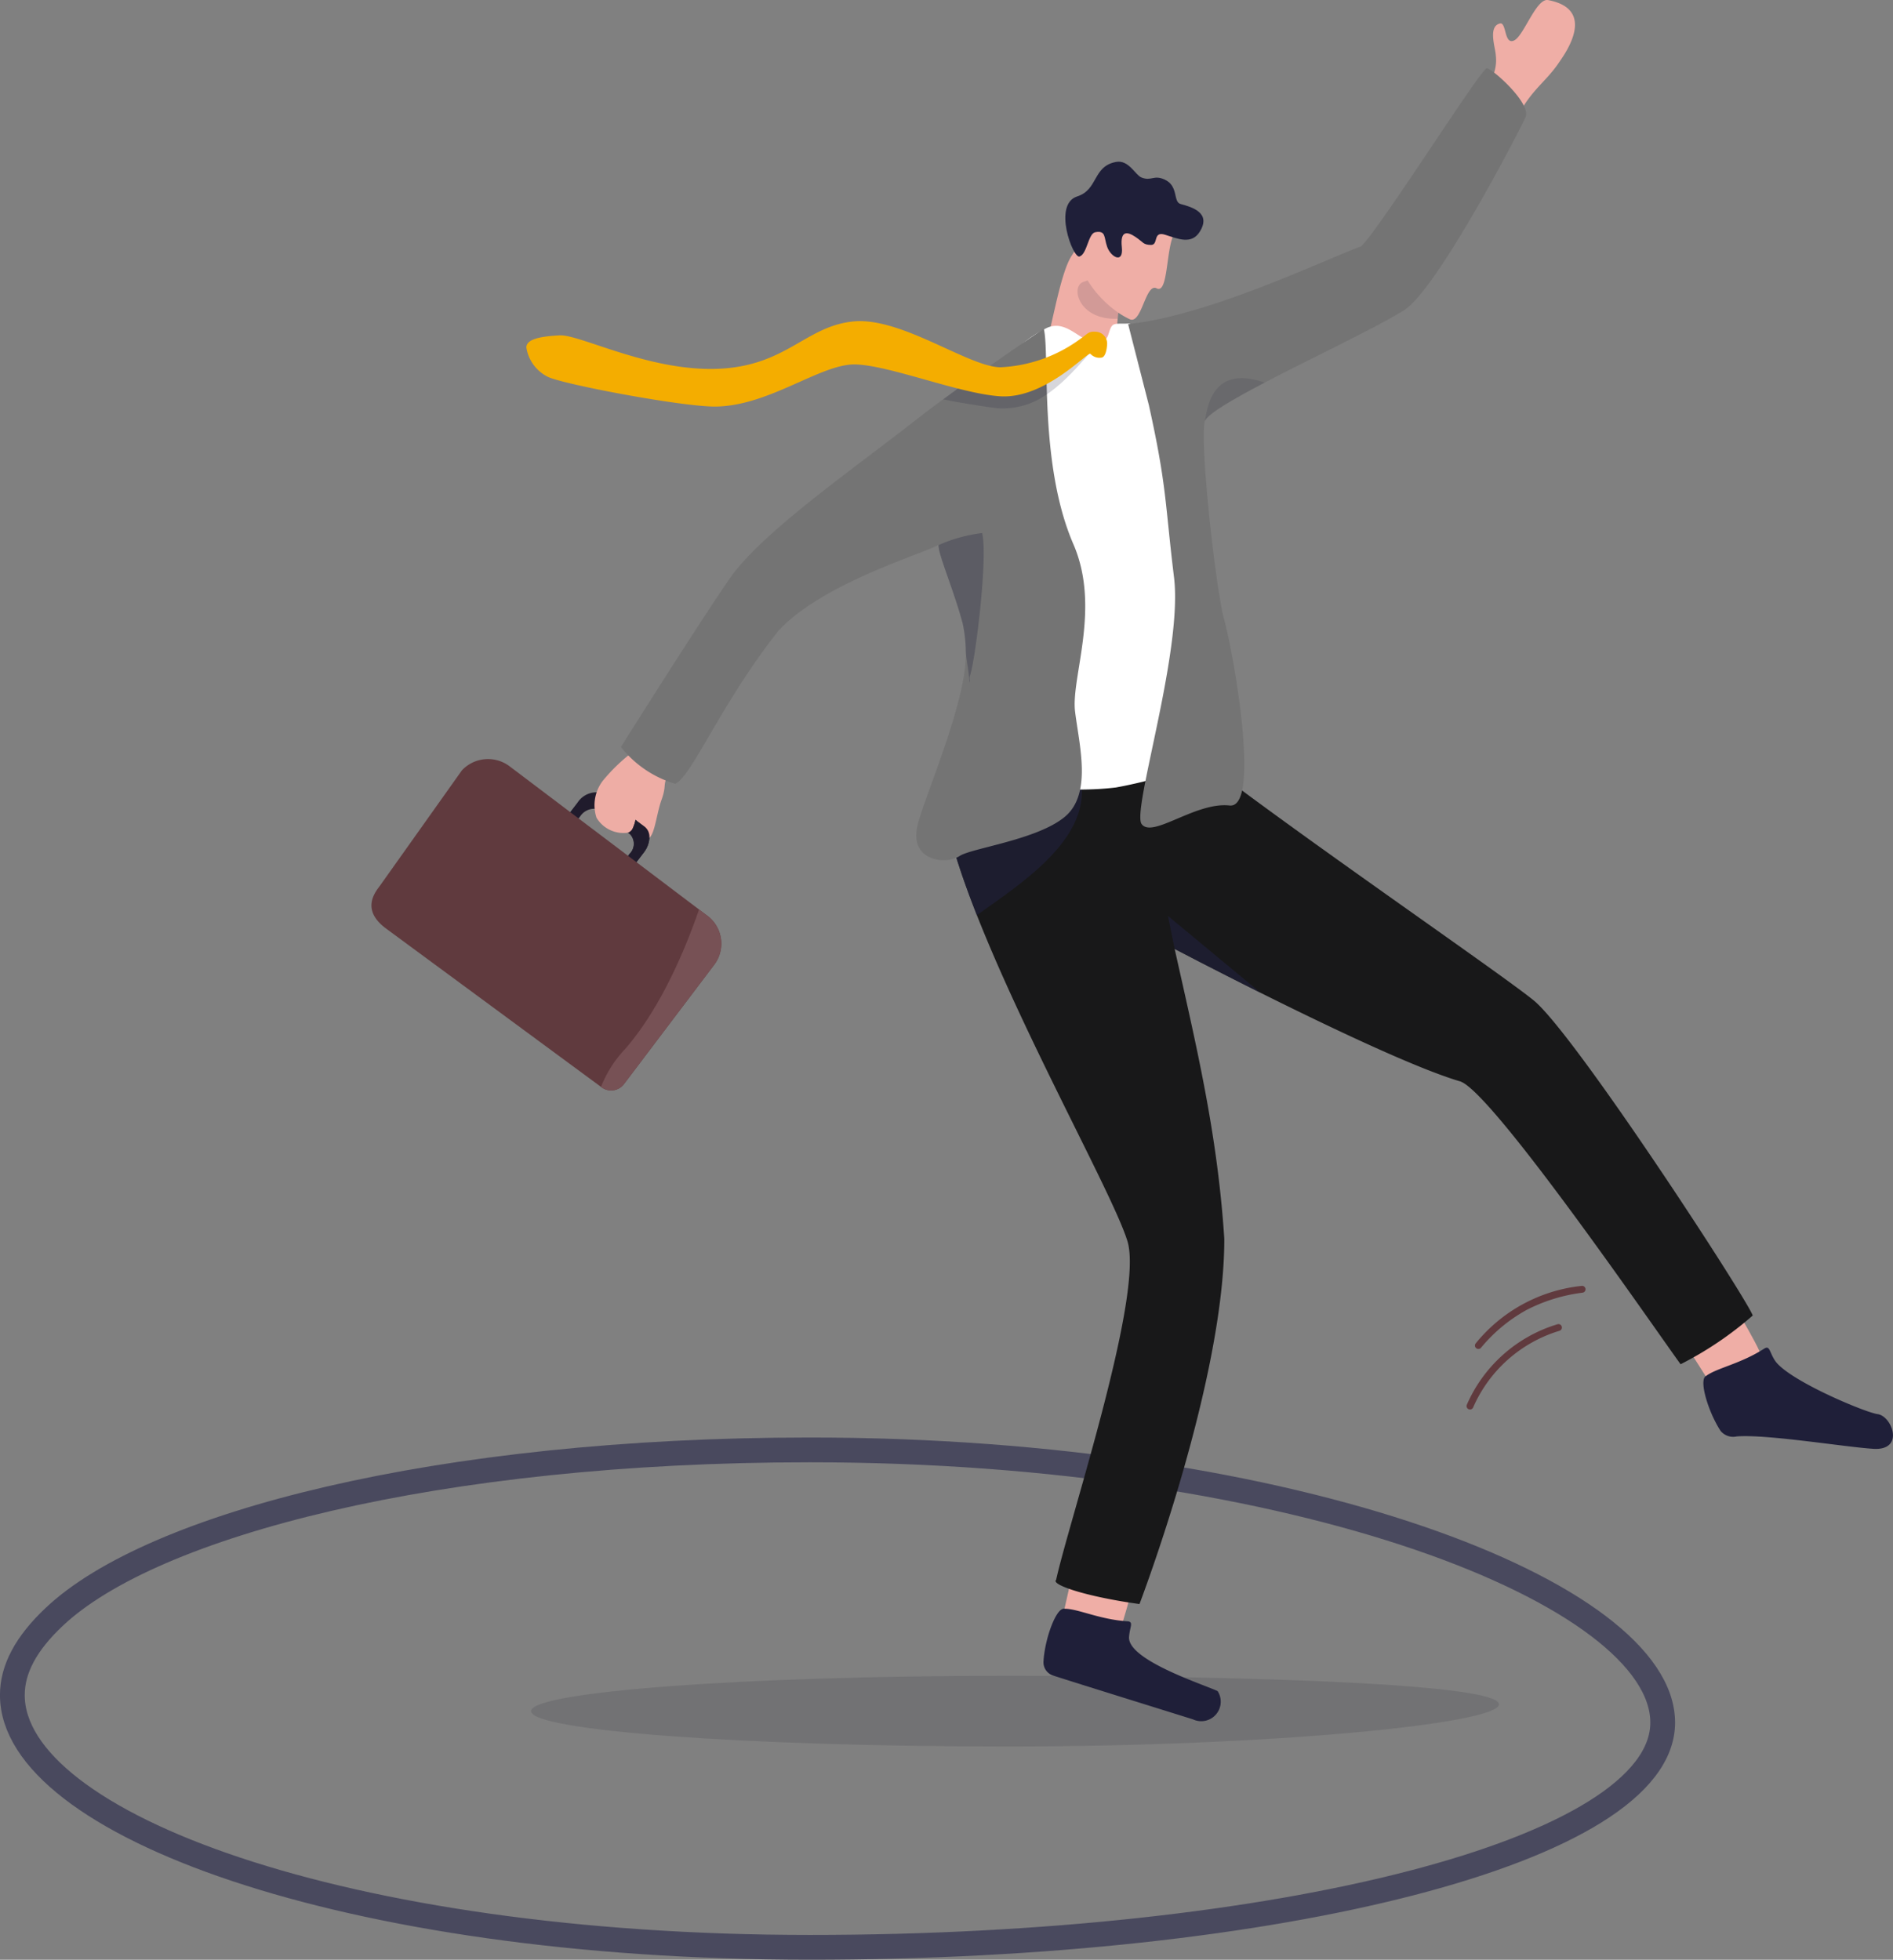 <svg xmlns="http://www.w3.org/2000/svg" width="152.829" height="158.187" viewBox="0 0 152.829 158.187">
  <rect x="0" y="0" width="152.829" height="158.187" fill="#808080" stroke="none"/>
  <g id="Group_88" data-name="Group 88" transform="translate(-751.857 -319.484)">
    <path id="Path_1390" data-name="Path 1390" d="M886.093,1383.005c0,10.364-31.187,18.142-68.839,18.142s-64.4-9.993-64.4-20.358c0-2.1,1.1-4.169,3.378-6.315,7.93-7.489,31.01-13.479,61.019-13.479C856.664,1361,886.093,1372.641,886.093,1383.005Z" transform="translate(0 -924.477)" fill="none" stroke="#49495e" stroke-miterlimit="10" stroke-width="2"/>
    <path id="Path_1391" data-name="Path 1391" d="M1203.613,1525.539c0,1.576-18.437,3.407-39.68,3.407s-38.464-1.278-38.464-2.854,17.221-2.854,38.464-2.854S1203.613,1523.963,1203.613,1525.539Z" transform="translate(-330.74 -1068.487)" fill="#32323f" opacity="0.17"/>
    <g id="Group_82" data-name="Group 82" transform="translate(870.262 423.278)">
      <g id="Group_80" data-name="Group 80" transform="translate(0 3.09)">
        <path id="Path_1392" data-name="Path 1392" d="M1797.974,1277.536a.275.275,0,0,0,.207-.156,11.107,11.107,0,0,1,6.966-6.191.276.276,0,1,0-.169-.525,11.633,11.633,0,0,0-7.3,6.482.276.276,0,0,0,.292.389Z" transform="translate(-1797.656 -1270.651)" fill="#603a3e"/>
      </g>
      <g id="Group_81" data-name="Group 81" transform="translate(0.676)">
        <path id="Path_1393" data-name="Path 1393" d="M1803.987,1248.247a.275.275,0,0,0,.166-.092,12.737,12.737,0,0,1,3.675-3.051,13.513,13.513,0,0,1,4.545-1.4h0a.276.276,0,0,0-.083-.545,12.73,12.73,0,0,0-8.558,4.635.276.276,0,0,0,.251.452Z" transform="translate(-1803.669 -1243.157)" fill="#603a3e"/>
      </g>
    </g>
    <path id="Path_1394" data-name="Path 1394" d="M1801.757,326.71a3.271,3.271,0,0,0,.988-2.77c-.022-.587-.655-2.319.335-2.561.547-.134.322,1.78,1.157,1.365.78-.387,1.783-3.432,2.729-3.253,3.992.754,1.346,4.349.919,4.986-1.151,1.716-2.315,2.235-3.51,4.662s-3.639.605-3.639.605Z" transform="translate(-930.128)" fill="#efaea6"/>
    <path id="Path_1395" data-name="Path 1395" d="M1946.358,1243.992c-.8-1.739-3.357-5.84-3.357-5.84l-4.46,2.393,3.893,6.125,4.05.3Z" transform="translate(-1052.448 -815.437)" fill="#efaea6"/>
    <path id="Path_1396" data-name="Path 1396" d="M1972.7,1287.634c.459-.295.417.256.866.947,1.029,1.581,7.284,4.2,8.294,4.335,1.177.156,2.22,2.97-.356,2.8-2.382-.158-8.595-1.189-11.018-1a1.312,1.312,0,0,1-1.3-.444c-1-1.525-1.793-4.157-1.169-4.438C1968.884,1289.186,1970.792,1288.862,1972.7,1287.634Z" transform="translate(-1078.418 -859.286)" fill="#1f1f39"/>
    <g id="Group_83" data-name="Group 83" transform="translate(836.097 443.057)">
      <path id="Path_1397" data-name="Path 1397" d="M1511.834,1427.147c.666-1.8,1.768-6.5,1.768-6.5l-4.843-1.471-1.592,7.081,2.642,3.084Z" transform="translate(-1505.646 -1419.176)" fill="#efaea6"/>
      <path id="Path_1398" data-name="Path 1398" d="M1500.4,1476.069c.544.036.183.453.134,1.276-.113,1.883,6.24,3.9,7.151,4.358a1.575,1.575,0,0,1-1.99,2.281c-2.13-.669-8.962-2.788-11.288-3.536a1.123,1.123,0,0,1-.781-1.13c.1-1.821,1.031-4.409,1.7-4.263C1496.405,1475.046,1498.132,1475.92,1500.4,1476.069Z" transform="translate(-1493.622 -1468.772)" fill="#1f1f39"/>
    </g>
    <path id="Path_1399" data-name="Path 1399" d="M1492.72,886.992a28.172,28.172,0,0,1-5.824,3.934c-2.086-2.862-15.28-22.092-17.811-22.836-3.559-1.046-10.7-4.453-16.093-7.143-3.866-1.929-6.834-3.488-6.941-3.543l0,0c1.706,7.667,3.445,14.771,4.006,23.389.023,11.515-6.848,29.49-6.848,29.49-4.232-.582-7.177-1.556-6.73-1.95,1.024-4.679,7.1-22.968,5.758-27.344-1.125-3.656-8.109-16.053-12.153-26.307-.8-2.025-1.483-3.967-1.985-5.741-.081-.289.768-1.077,2.07-2.091,3.731-2.9,11.189-7.64,11.189-7.64l4,.653c6.62,5.575,26.361,19.017,29.656,21.676S1492.259,885.659,1492.72,886.992Z" transform="translate(-599.358 -461.322)" fill="#181819"/>
    <path id="Path_1400" data-name="Path 1400" d="M1495.779,502.474l-3.7-2.882c.74-1.938,1.425-6.895,2.424-8.493,1.1-1.754,1.223-1.584,1.223-1.584l2.191,2.915,1.031,1.372a5.426,5.426,0,0,0-.673,2.114,11.255,11.255,0,0,0,.225,4.023C1498.786,501.208,1495.779,502.474,1495.779,502.474Z" transform="translate(-656.158 -150.921)" fill="#efaea6"/>
    <path id="Path_1401" data-name="Path 1401" d="M1522.056,516.866a7.515,7.515,0,0,0-.7,2.329c-3.075.135-3.806-2.468-2.853-2.939a20.421,20.421,0,0,1,2.523-.762Z" transform="translate(-679.262 -173.984)" fill="#1f1f39" opacity="0.14"/>
    <g id="Group_84" data-name="Group 84" transform="translate(837.864 332.534)">
      <path id="Path_1402" data-name="Path 1402" d="M1527.041,466.5c-.569,1.395-.424,4.693-1.326,4.229s-1.2,2.949-2.177,2.49c-2.37-1.11-4.3-3.95-4.031-5.229a24.769,24.769,0,0,1,2.031-4.339Z" transform="translate(-1518.343 -460.504)" fill="#efaea6"/>
      <path id="Path_1403" data-name="Path 1403" d="M1514.988,441.682c.691.46.625.646,1.267.659s.112-1.151,1.153-.82,2.125.808,2.784-.24c.954-1.517-.582-1.986-1.546-2.246-.62-.167-.14-1.455-1.287-1.973-.9-.406-1.057.159-1.876-.168-.494-.2-1.021-1.446-2.048-1.253-1.9.359-1.422,2.237-3.132,2.784-1.995.638-.346,5.008.183,4.85.617-.184.7-1.858,1.279-1.963.879-.158.683.423.961,1.195.3.825,1.328,1.391,1.18.014S1514.362,441.265,1514.988,441.682Z" transform="translate(-1509.343 -435.62)" fill="#1f1f39"/>
    </g>
    <g id="Group_86" data-name="Group 86" transform="translate(781.844 380.001)">
      <path id="Path_1404" data-name="Path 1404" d="M1150.173,895.521l1.011-1.323.594-.775c.033-.044.065-.089.095-.134a2.031,2.031,0,0,0,.352-1.065,1.044,1.044,0,0,0-.371-.874l-.644-.493-.1-.076-2.671-2.043a.887.887,0,0,0-.444-.176,1.812,1.812,0,0,0-1.544.8l-.612.8-.987,1.289.671.514.99-1.294.141-.183a1.362,1.362,0,0,1,1.142-.6.668.668,0,0,1,.344.133l2.355,1.8.2.152a1.135,1.135,0,0,1-.062,1.556l-.122.159-1,1.311-.006.008Z" transform="translate(-1129.791 -885.123)" fill="#201b2c"/>
      <path id="Path_1405" data-name="Path 1405" d="M1176.929,860.051c-.459.876-.093.811-.537,2.045s-.581,3.291-1.229,3.075-.621-1.13-.793-1.44-.006.718-.675.993a2.536,2.536,0,0,1-2.546-1.208,3.248,3.248,0,0,1,.5-2.969,14.32,14.32,0,0,1,2.61-2.476C1174.686,857.691,1176.929,860.051,1176.929,860.051Z" transform="translate(-1152.979 -858.029)" fill="#eeada5"/>
      <path id="Path_1406" data-name="Path 1406" d="M1187.951,911.985l.593-.775c.034-.044.065-.089.095-.134a2.033,2.033,0,0,0,.359-1.07,1.046,1.046,0,0,0-.372-.877l-.65-.486-.019-.015-.05-.036-.108.284v0l-.146.384-.186.489a1.139,1.139,0,0,1-.061,1.557l-.128.167-1,1.31.671.514Z" transform="translate(-1166.557 -902.91)" fill="#201b2c"/>
      <g id="Group_85" data-name="Group 85" transform="translate(0 0.737)">
        <path id="Path_1407" data-name="Path 1407" d="M1038.516,881.171l-7.315,9.67a1.3,1.3,0,0,1-1.823.253l-.031-.024-17.4-12.817c-1.945-1.471-.893-2.835-.46-3.407l6.628-9.328a2.892,2.892,0,0,1,3.806-.36l15.342,11.591.576.434A2.825,2.825,0,0,1,1038.516,881.171Z" transform="translate(-1010.811 -864.59)" fill="#603a3e"/>
        <path id="Path_1408" data-name="Path 1408" d="M1184.927,977.214l-7.315,9.67a1.3,1.3,0,0,1-1.823.253l-.031-.024a9.458,9.458,0,0,1,1.965-3.078c2.84-3.279,4.807-7.941,5.95-11.241l.576.435A2.825,2.825,0,0,1,1184.927,977.214Z" transform="translate(-1157.223 -960.634)" fill="#775155"/>
      </g>
    </g>
    <path id="Path_1409" data-name="Path 1409" d="M1430.085,892c-.8-2.025-1.483-3.967-1.985-5.742-.082-.288.767-1.078,2.07-2.091l8.344-2.915C1439.191,885.965,1433.5,889.537,1430.085,892Z" transform="translate(-599.361 -498.643)" fill="#1f1f39" opacity="0.71"/>
    <path id="Path_1410" data-name="Path 1410" d="M1464.42,552.207c1.67-.7,2.73,1.331,4.146,1.2.859-.077.717-.843,1.047-1.318.2-.293.693-.172,1.378-.22,1.8-.126,7.276,34.873,7.276,34.873a36.057,36.057,0,0,1-8.311,2.579c-3.6.452-9.544,0-9.594-1.278s.979-33.517.979-33.517A9.947,9.947,0,0,1,1464.42,552.207Z" transform="translate(-628.001 -206.274)" fill="#fff"/>
    <path id="Path_1411" data-name="Path 1411" d="M1226.588,573.026c2.24,5.164-.2,10.764.137,13.508.328,2.709,1.4,6.642-.825,8.5s-7.5,2.522-8.484,3.158c-1.193.772-4,.369-3.441-2.322.45-2.181,4.1-10.247,3.929-14.239a11.355,11.355,0,0,0-.254-2.206c-.114-.428-.243-.865-.38-1.3-.615-1.959-1.382-3.877-1.544-4.739v-.007a1.315,1.315,0,0,1-.03-.275c0-.01,0-.02,0-.027-.721.559-9.358,3.028-12.947,6.976-4.635,5.875-6.976,11.752-8.31,12.318a8.788,8.788,0,0,1-4.38-2.97s6.015-9.574,8.75-13.552c2.563-3.728,9.854-8.766,15.158-12.92,3.575-2.8,10.232-7.29,10.232-7.29C1224.694,557.569,1223.784,566.558,1226.588,573.026Z" transform="translate(-388.074 -209.62)" fill="#747474"/>
    <path id="Path_1412" data-name="Path 1412" d="M1418.2,703.4l.047.363v0c.194.9.932,2.756,1.528,4.655.136.435.265.872.379,1.3a11.351,11.351,0,0,1,.253,2.206c.033.777.261,1.631.282,2.556.083-.158-.032-.317.046-.518.419-1.082,1.478-9.587.991-11.535A12.226,12.226,0,0,0,1418.2,703.4Z" transform="translate(-590.577 -339.914)" fill="#1f1f39" opacity="0.28"/>
    <g id="Group_87" data-name="Group 87" transform="translate(794.346 345.398)">
      <path id="Path_1413" data-name="Path 1413" d="M1433.6,564.01c-.171-.147-2.48,3.294-5.149,4.2a6.3,6.3,0,0,1-2.3.341c-.488-.021-3.7-.528-4.535-.731,2.765-1.979,1.464-1.317,2.765-1.979,2,.909.9.989,2.108,1,.9.01,1.45-.767,2.265-1.009a14.489,14.489,0,0,0,3.925-1.948c.529-.359.676-.984,1.254-.938C1434.7,563.008,1433.822,564.2,1433.6,564.01Z" transform="translate(-1387.958 -561.501)" fill="#1f1f39" opacity="0.18"/>
      <path id="Path_1414" data-name="Path 1414" d="M1168.961,552a.957.957,0,0,0-.93-1.04c-.577-.046-.652.182-1.181.54a11.782,11.782,0,0,1-6.5,2.329c-2.581-.028-7.993-4.071-11.861-3.7s-5.42,3.61-10.966,3.824-11.122-2.786-12.76-2.7-2.653.318-2.689.959a3.172,3.172,0,0,0,1.711,2.374c1.074.586,10.928,2.452,13.593,2.414,4.351-.062,8.5-3.485,11.285-3.4s8.405,2.363,11.661,2.571c3.631.232,7.07-3.617,7.289-3.43a.987.987,0,0,0,.9.307C1168.834,553,1168.94,552.359,1168.961,552Z" transform="translate(-1122.07 -550.097)" fill="#f4ad00"/>
    </g>
    <path id="Path_1415" data-name="Path 1415" d="M1586.554,372.436c-.484,1.115-7.131,13.9-9.8,15.58-2.173,1.364-7.349,3.8-11.252,5.842-2.579,1.349-4.6,2.527-4.834,3.108a.282.282,0,0,0-.019.059,3.177,3.177,0,0,0-.046.384c-.213,2.816,1.012,13.477,1.636,15.652.658,2.29,3.017,15.228.418,14.937-2.747-.306-6.241,2.693-7.1,1.492-.8-1.116,3.349-13.947,2.617-19.921s-.571-7.331-2.03-13.891l-1.674-6.538c6.511-.681,15.707-5.133,18.81-6.276,1.561-1.486,9.709-14.421,10.153-14.379S1587.04,371.321,1586.554,372.436Z" transform="translate(-711.535 -43.495)" fill="#747474"/>
    <path id="Path_1416" data-name="Path 1416" d="M1614.45,591.451c-2.579,1.349-4.6,2.527-4.834,3.107C1609.862,592.935,1610.5,590.085,1614.45,591.451Z" transform="translate(-760.484 -241.086)" fill="#1f1f39" opacity="0.12"/>
    <path id="Path_1417" data-name="Path 1417" d="M1590.55,983.62c-3.866-1.929-6.834-3.488-6.941-3.544l0,0-.542-2.664Z" transform="translate(-736.916 -583.995)" fill="#1f1f39" opacity="0.71"/>
  </g>
</svg>
